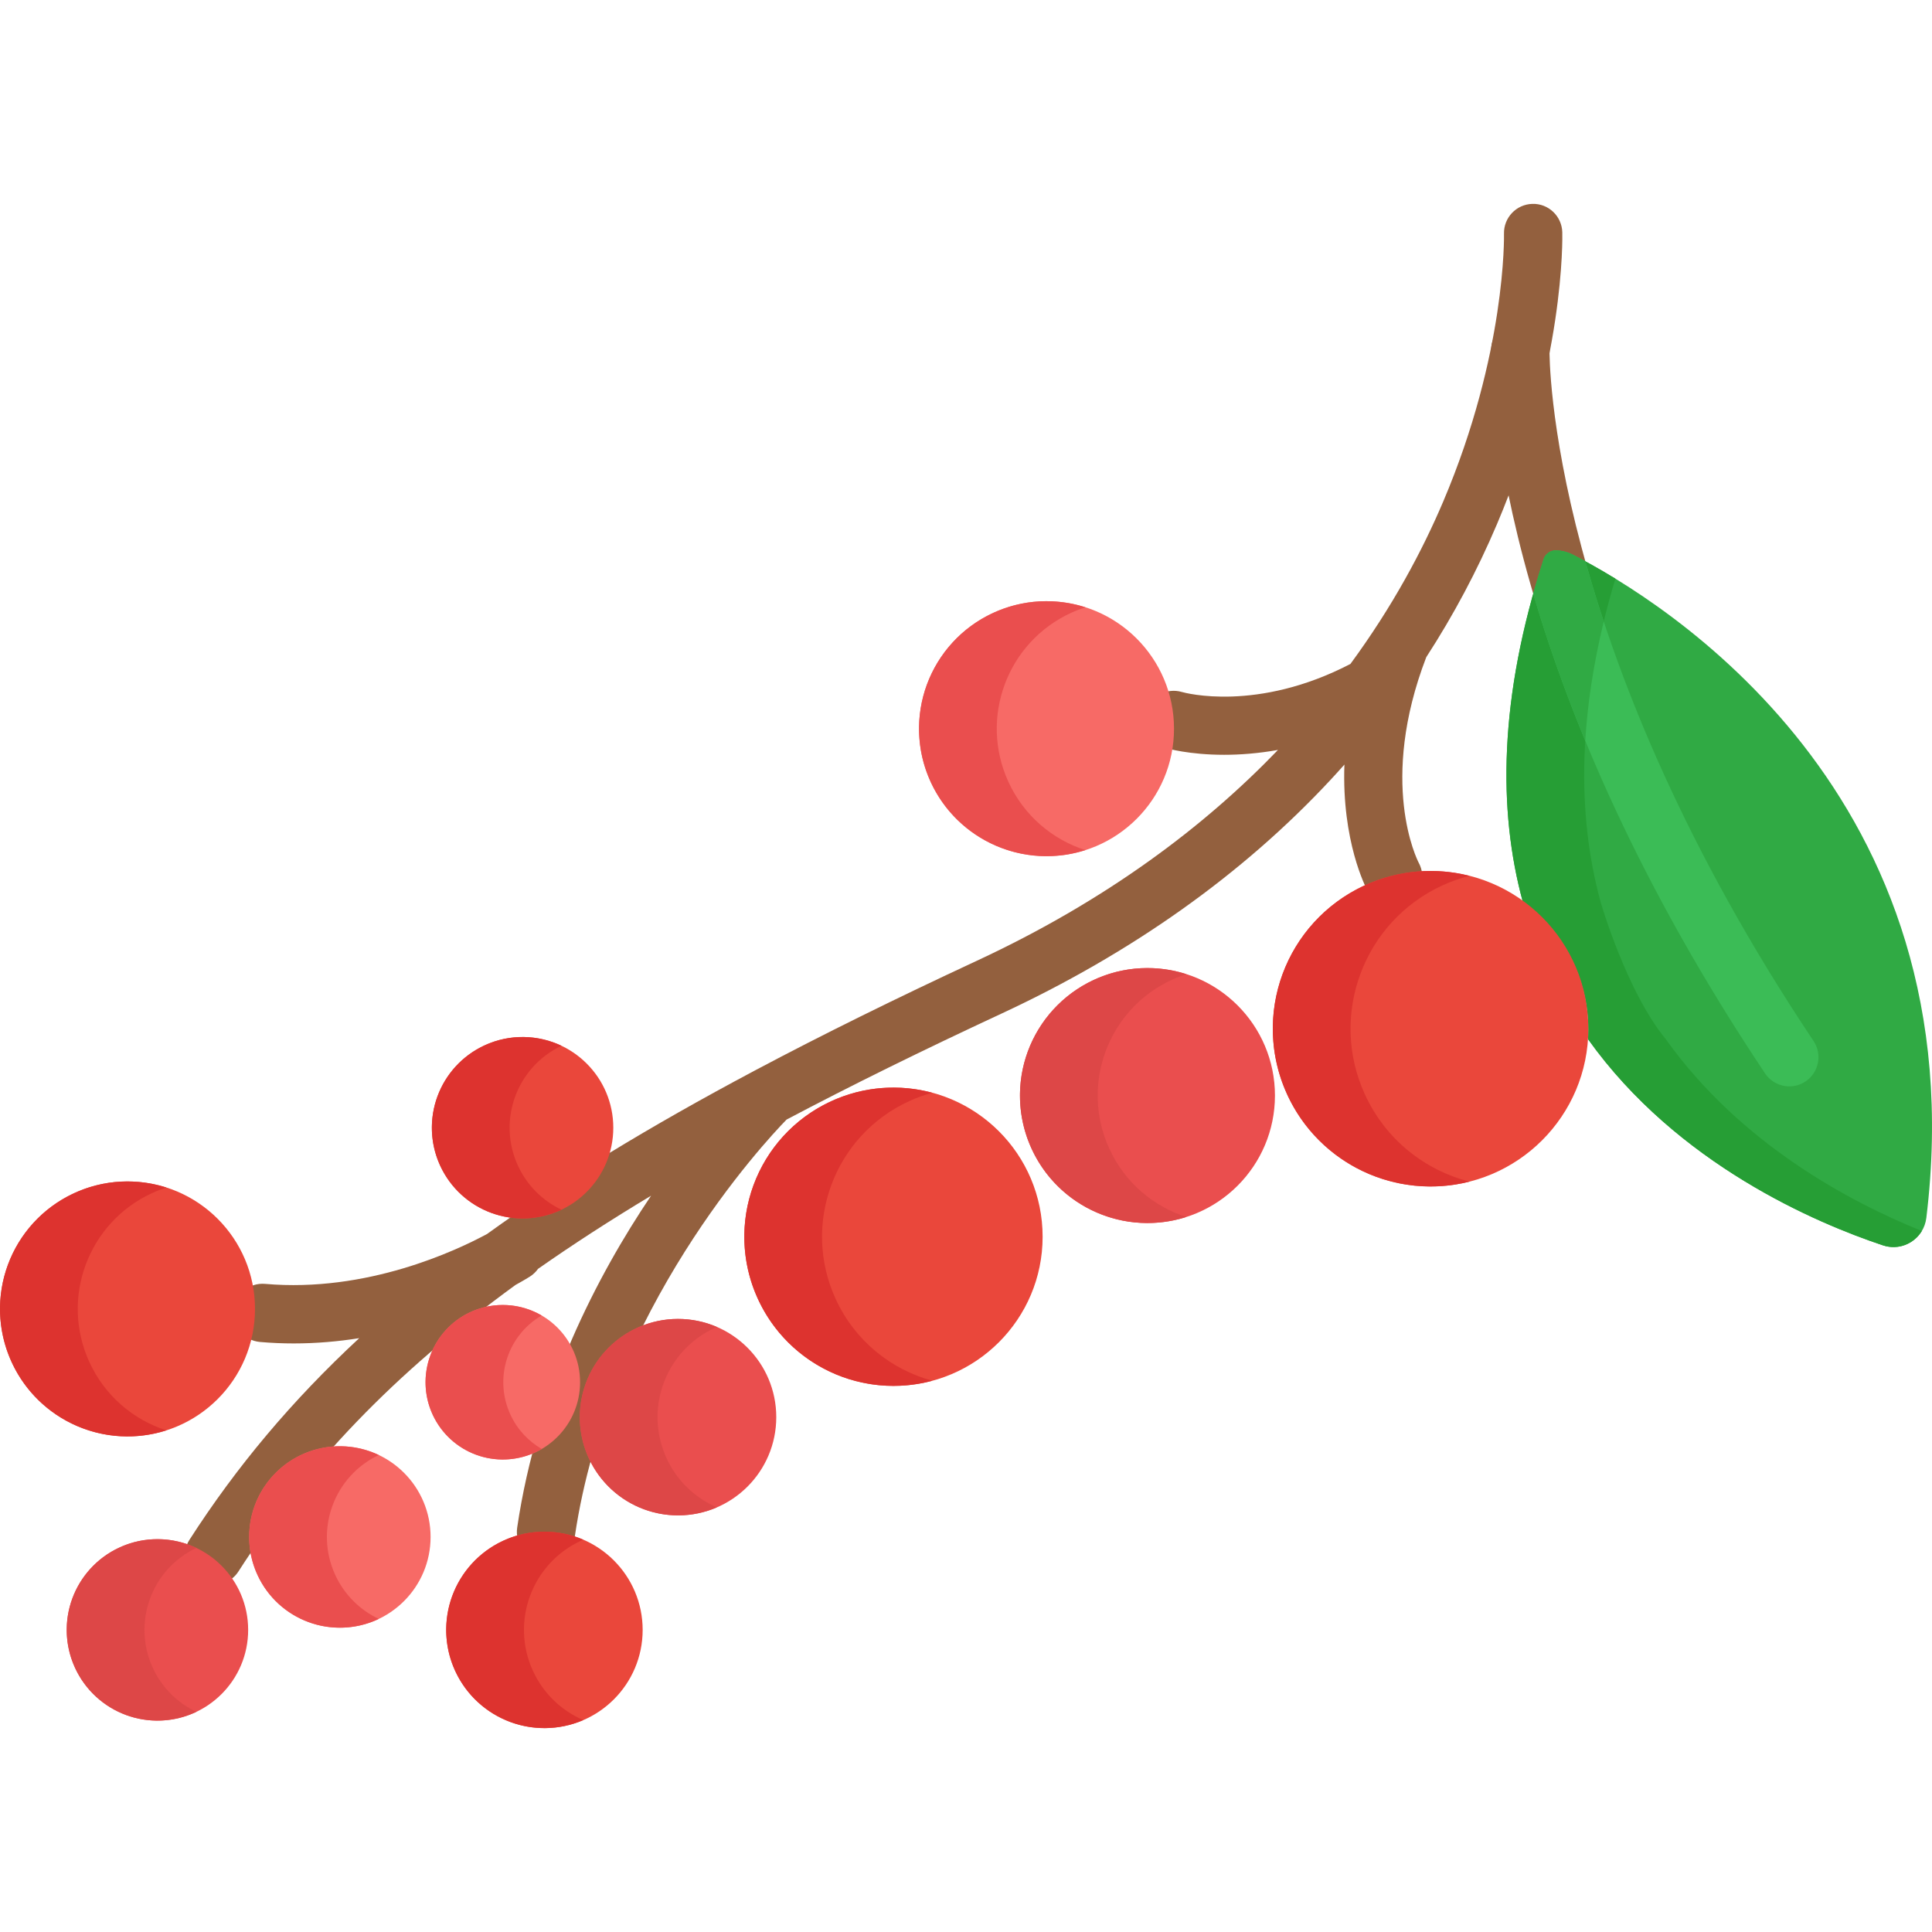 <?xml version="1.0" encoding="iso-8859-1"?>
<!-- Generator: Adobe Illustrator 19.0.0, SVG Export Plug-In . SVG Version: 6.00 Build 0)  -->
<svg version="1.1" id="Capa_1" xmlns="http://www.w3.org/2000/svg" xmlns:xlink="http://www.w3.org/1999/xlink" x="0px" y="0px"
	 viewBox="0 0 512 512" style="enable-background:new 0 0 512 512;" xml:space="preserve">
<path style="fill:#93603E;" d="M474.193,287.898c-2.494,0-4.942-1.205-6.431-3.435C394.059,174.171,395.109,95.77,395.19,92.486
	c0.105-4.266,3.645-7.61,7.914-7.535c4.262,0.106,7.633,3.642,7.535,7.903c-0.018,0.971-0.651,77.339,69.971,183.023
	c2.371,3.548,1.417,8.347-2.131,10.718C477.16,287.475,475.668,287.898,474.193,287.898z"/>
<path style="fill:#30AA44;" d="M417.13,255.489c-3.13-6.834-7.878-12.411-13.573-16.507c-6.564-24.095-6.401-53.952,5.528-90.797
	c0.458-1.416,1.808-2.361,3.295-2.314c0.016,0.001,0.032,0.001,0.048,0.002c1.524,0.048,3.011,0.424,4.368,1.118
	c23.978,12.259,107.35,63.367,93.705,175.755c-0.669,5.515-6.212,9.046-11.483,7.291c-17.608-5.865-54.501-21.463-78.164-54.633
	C421.258,268.773,420.09,261.951,417.13,255.489z"/>
<path style="fill:#269E35;" d="M441.459,275.404c-10.488-12.754-17.297-36.421-17.297-36.421
	c-6.254-22.959-6.393-51.155,3.927-85.637c-4.471-2.736-8.335-4.842-11.293-6.355c-1.357-0.694-2.844-1.069-4.368-1.118
	c-0.016-0.001-0.032-0.001-0.048-0.002c-1.487-0.047-2.836,0.898-3.295,2.314c-11.929,36.845-12.092,66.702-5.528,90.797
	c5.695,4.096,10.443,9.673,13.573,16.507c2.959,6.461,4.128,13.284,3.724,19.914c23.663,33.17,60.556,48.768,78.164,54.633
	c4.045,1.347,8.239-0.424,10.28-3.81C490.02,318.447,461.159,303.019,441.459,275.404z"/>
<path style="fill:#3BBC56;" d="M420.137,148.755c-1.044-0.567-2.02-1.081-2.919-1.545c-0.023-0.012-0.046-0.024-0.069-0.036
	c-0.137-0.071-0.26-0.132-0.394-0.2c-1.346-0.681-2.818-1.052-4.327-1.1c-0.016-0.001-0.032-0.001-0.048-0.002
	c-1.41-0.045-2.686,0.808-3.206,2.102c-1.028,3.172-1.99,6.304-2.849,9.374c9.684,32.959,27.748,76.702,61.436,127.115
	c1.49,2.229,3.937,3.435,6.431,3.435c1.475,0,2.967-0.423,4.286-1.303c3.548-2.371,4.502-7.169,2.131-10.718
	C446.605,224.989,429.124,180.904,420.137,148.755z"/>
<path style="fill:#30AA44;" d="M411.615,145.947c-0.093,0.019-0.187,0.034-0.277,0.06c-0.105,0.031-0.206,0.073-0.308,0.115
	c-0.055,0.022-0.112,0.04-0.166,0.065c-0.122,0.057-0.238,0.125-0.352,0.196c-0.027,0.017-0.056,0.031-0.082,0.049
	c-0.128,0.085-0.25,0.18-0.365,0.282c-0.008,0.007-0.017,0.014-0.026,0.021c-0.372,0.336-0.672,0.758-0.867,1.241
	c-1.028,3.172-1.99,6.304-2.849,9.374c3.433,11.685,7.927,24.731,13.789,38.943c0.598-9.845,2.175-20.359,4.898-31.582
	c-1.854-5.597-3.469-10.922-4.876-15.954c-1.044-0.567-2.02-1.081-2.919-1.545c-0.023-0.012-0.046-0.024-0.069-0.036
	c-0.137-0.071-0.26-0.132-0.394-0.2c-1.009-0.51-2.089-0.846-3.202-1.003c-0.372-0.052-0.748-0.085-1.125-0.097
	c-0.016-0.001-0.032-0.001-0.048-0.002c-0.181-0.006-0.359,0.004-0.534,0.027C411.768,145.909,411.692,145.931,411.615,145.947z"/>
<path style="fill:#93603E;" d="M396.686,138.97c18.042-42.445,17.373-76.01,17.336-77.417c-0.113-4.267-3.673-7.657-7.929-7.52
	c-4.266,0.113-7.632,3.662-7.52,7.928c0.009,0.312,0.631,31.579-16.11,70.964c-5.525,12.998-13.4,27.8-24.589,43.029
	c-24.71,12.837-43.768,7.686-44.663,7.43c-4.076-1.194-8.357,1.121-9.579,5.193c-1.226,4.088,1.093,8.395,5.18,9.621
	c0.5,0.15,6.328,1.832,15.608,1.832c4.123,0,8.935-0.341,14.255-1.287c-19.33,20.115-45.212,39.787-79.844,55.89
	c-21.583,10.036-40.918,19.584-58.354,28.833c-0.224,0.105-0.444,0.223-0.66,0.351c-27.913,14.836-50.938,28.909-70.449,42.993
	c-0.089,0.064-0.174,0.129-0.262,0.193c-8.179,4.425-31.898,15.612-58.854,13.238c-4.247-0.369-8,2.771-8.373,7.023
	c-0.373,4.251,2.771,7.999,7.022,8.373c3.033,0.266,6.017,0.388,8.952,0.388c6.048,0,11.857-0.53,17.343-1.395
	c-17.804,16.507-32.499,34.005-45.006,53.466c-2.307,3.59-1.267,8.371,2.323,10.678c1.293,0.831,2.74,1.227,4.17,1.227
	c2.541,0,5.031-1.254,6.507-3.551c18.097-28.16,40.973-52.295,73.439-75.931c2.24-1.227,3.579-2.069,3.828-2.229
	c0.858-0.549,1.566-1.243,2.123-2.024c9.213-6.461,19.164-12.9,29.96-19.391c-14.26,21.157-30.126,51.641-35.482,87.957
	c-0.622,4.223,2.295,8.149,6.517,8.772c0.382,0.056,0.762,0.083,1.137,0.083c3.768,0,7.068-2.761,7.635-6.6
	c8.853-60.027,50.187-104.317,56.096-110.383c17.146-9.062,36.03-18.355,56.902-28.06c34.594-16.086,63.944-36.926,87.233-61.944
	c1.254-1.347,2.488-2.708,3.706-4.079c-0.734,20.346,5.682,32.603,6.085,33.347c1.403,2.592,4.079,4.072,6.836,4.072
	c1.237,0,2.49-0.298,3.651-0.926c3.753-2.031,5.164-6.694,3.133-10.446c-0.449-0.862-10.755-21.372,1.989-54.515
	C385.221,162.981,391.475,151.229,396.686,138.97z"/>
<circle style="fill:#EA473B;" cx="379.12" cy="272.62" r="41.808"/>
<circle style="fill:#EA4E4E;" cx="304.09" cy="290.33" r="33.785"/>
<circle style="fill:#EA473B;" cx="236.78" cy="327.75" r="39.525"/>
<circle style="fill:#F76A66;" cx="277.34" cy="193.11" r="33.785"/>
<circle style="fill:#EA4E4E;" cx="179.69" cy="375.56" r="26.03"/>
<circle style="fill:#EA473B;" cx="144.28" cy="431.94" r="26.03"/>
<circle style="fill:#F76A66;" cx="133.25" cy="366.31" r="20.475"/>
<circle style="fill:#EA473B;" cx="138.49" cy="298.86" r="24.04"/>
<circle style="fill:#EA4E4E;" cx="41.725" cy="431.94" r="24.04"/>
<circle style="fill:#F76A66;" cx="90.07" cy="407.31" r="24.04"/>
<circle style="fill:#EA473B;" cx="33.793" cy="346.88" r="33.785"/>
<path style="fill:#DD332F;" d="M361.713,290.032c-9.615-20.993-0.391-45.805,20.601-55.42c2.329-1.067,4.707-1.889,7.104-2.501
	c-8.934-2.277-18.674-1.637-27.709,2.501c-20.992,9.615-30.216,34.427-20.601,55.42c8.548,18.664,29.107,28.011,48.316,23.103
	C377.6,310.121,367.19,301.99,361.713,290.032z"/>
<path style="fill:#DD4747;" d="M293.975,304.403c-7.77-16.964-0.316-37.016,16.648-44.785c1.243-0.569,2.504-1.047,3.774-1.455
	c-7.744-2.484-16.402-2.198-24.379,1.455c-16.964,7.77-24.418,27.821-16.648,44.785c7.2,15.721,24.947,23.265,41.011,18.103
	C305.656,319.708,298.091,313.391,293.975,304.403z"/>
<path style="fill:#DD332F;" d="M221.447,344.211c-9.09-19.847-0.37-43.304,19.477-52.394c2.021-0.926,4.081-1.657,6.158-2.22
	c-8.599-2.327-18.031-1.779-26.763,2.22c-19.847,9.09-28.567,32.548-19.477,52.394c8.164,17.825,27.917,26.665,46.236,21.697
	C236.134,362.947,226.537,355.325,221.447,344.211z"/>
<path style="fill:#EA4E4E;" d="M267.229,207.182c-7.77-16.964-0.316-37.016,16.648-44.786c1.243-0.569,2.504-1.047,3.774-1.455
	c-7.744-2.484-16.402-2.198-24.379,1.455c-16.964,7.77-24.418,27.821-16.648,44.786c7.2,15.721,24.947,23.265,41.011,18.103
	C278.909,222.486,271.345,216.169,267.229,207.182z"/>
<path style="fill:#DD4747;" d="M176.625,386.401c-5.986-13.07-0.243-28.518,12.827-34.504c0.181-0.083,0.363-0.155,0.545-0.233
	c-6.528-2.814-14.177-2.96-21.149,0.233c-13.07,5.986-18.813,21.434-12.827,34.504c5.904,12.889,21.008,18.644,33.96,13.059
	C184.271,396.999,179.418,392.498,176.625,386.401z"/>
<path style="fill:#DD332F;" d="M141.222,442.774c-5.986-13.07-0.244-28.518,12.826-34.504c0.181-0.083,0.363-0.155,0.545-0.233
	c-6.529-2.814-14.177-2.96-21.15,0.233c-13.07,5.986-18.813,21.434-12.826,34.504c5.903,12.889,21.008,18.644,33.96,13.059
	C148.867,453.372,144.015,448.871,141.222,442.774z"/>
<path style="fill:#EA4E4E;" d="M135.239,374.833c-4.426-9.663-0.699-20.975,8.301-26.21c-5.555-3.226-12.532-3.809-18.817-0.931
	c-10.281,4.709-14.798,16.86-10.089,27.141c4.709,10.281,16.86,14.798,27.141,10.089c0.618-0.283,1.213-0.596,1.789-0.931
	C140.031,381.94,137.069,378.828,135.239,374.833z"/>
<path style="fill:#DD332F;" d="M137.24,308.87c-5.484-11.974-0.307-26.104,11.558-31.728c-6.195-2.936-13.595-3.219-20.316-0.141
	c-12.072,5.529-17.376,19.797-11.847,31.869s19.797,17.376,31.869,11.847c0.098-0.045,0.191-0.095,0.288-0.141
	C143.86,318.238,139.69,314.221,137.24,308.87z"/>
<path style="fill:#DD4747;" d="M40.471,441.946c-5.484-11.974-0.307-26.104,11.558-31.728c-6.195-2.936-13.595-3.219-20.316-0.141
	c-12.072,5.529-17.376,19.798-11.847,31.869s19.797,17.376,31.869,11.847c0.098-0.045,0.191-0.095,0.288-0.141
	C47.092,451.315,42.922,447.297,40.471,441.946z"/>
<path style="fill:#EA4E4E;" d="M88.818,417.323c-5.484-11.974-0.307-26.104,11.558-31.728c-6.195-2.936-13.596-3.219-20.316-0.141
	c-12.072,5.529-17.376,19.798-11.847,31.869c5.529,12.072,19.798,17.376,31.869,11.847c0.098-0.045,0.191-0.095,0.288-0.141
	C95.438,426.691,91.269,422.674,88.818,417.323z"/>
<path style="fill:#DD332F;" d="M23.682,360.954c-7.77-16.964-0.316-37.015,16.648-44.785c1.243-0.569,2.504-1.047,3.774-1.455
	c-7.744-2.484-16.402-2.198-24.379,1.455c-16.964,7.77-24.418,27.821-16.648,44.785c7.201,15.721,24.947,23.265,41.011,18.103
	C35.362,376.258,27.798,369.942,23.682,360.954z"/>
<g>
</g>
<g>
</g>
<g>
</g>
<g>
</g>
<g>
</g>
<g>
</g>
<g>
</g>
<g>
</g>
<g>
</g>
<g>
</g>
<g>
</g>
<g>
</g>
<g>
</g>
<g>
</g>
<g>
</g>
</svg>
